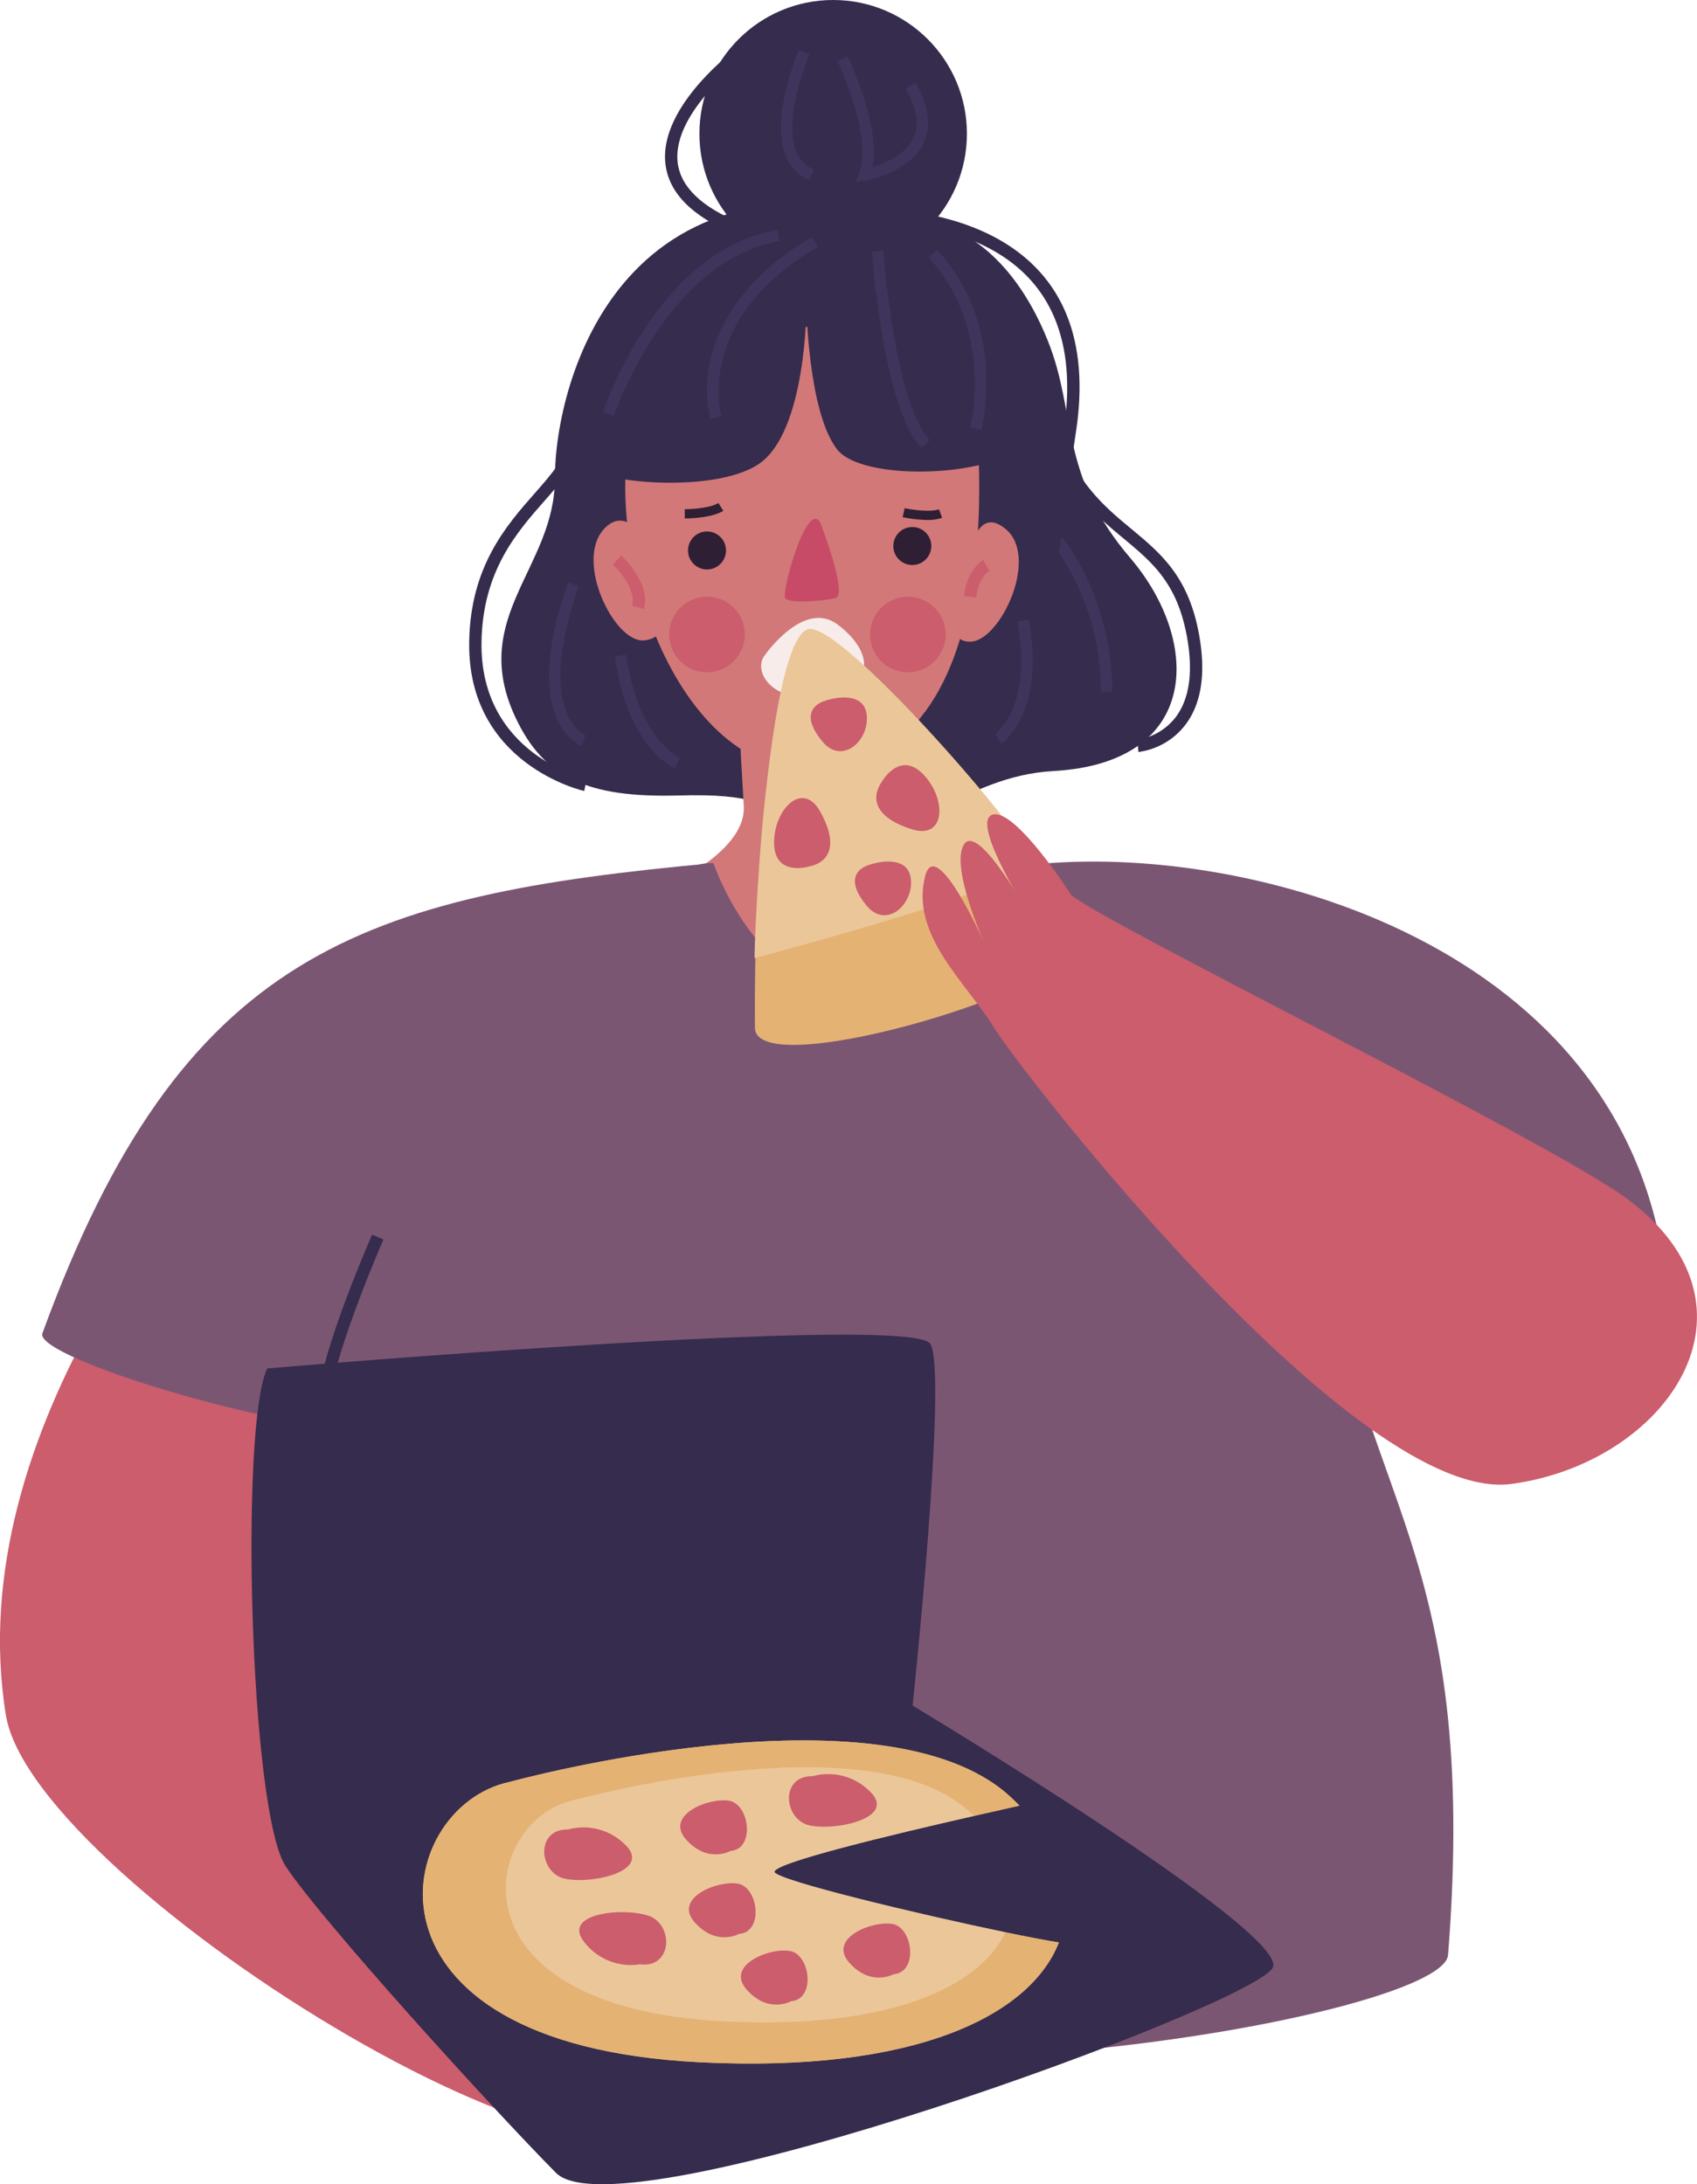 <svg viewBox="0 0 395.61 509.26" xmlns="http://www.w3.org/2000/svg"><path d="m386.81 288.46s-32.1 27-61.48 32.37c-20.54 3.73-114.16-114.2-91.5-118.24 45.57-8.13 137.52 11.55 152.98 85.87z" fill="#7b5673"/><path d="m159 239.61s-45.5-35.25-87.25 4.18c-26 24.54-81.15 89.74-70.38 156.12 6.49 39.99 154.13 130.74 159.63 87.27s9.37-253.89-2-247.57z" fill="#cb5d6d"/><circle cx="194.23" cy="31.18" fill="#362c4d" r="31.18"/><path d="m221.69 53.4s13.69 3.77 22.62 26.15c6.79 17 2.53 31.05 19.17 50.54s16.49 47.77-17.92 49.69c-21.36 1.2-31.69 17-50.48 12.42s-18.82-7.21-36.92-6.72c-21.15.57-31.38-4.1-38-18.21-11-23.48 9.25-34.87 9.2-55.79-.03-21.88 15.23-83.64 92.33-58.08z" fill="#362c4d"/><path d="m209.17 130.61s-.85 55.84 0 63.63 49.88 21.62 65.11 35.85-34.86 38.71-65.93 56.82c-23.82 13.89-106.86-70.36-87.41-71s53.33-13.74 52.45-28-1.39-27.29-1.39-27.29 34.35-27.84 37.17-30.01z" fill="#d27878"/><path d="m226.78 90s12.78 86.36-36.18 89.49c-33.68 2.16-50.91-54.11-42.9-81.15s58.3-28.63 79.08-8.34z" fill="#d27878"/><path d="m154.07 131.75s-6.55-15.84-13.33-8.34 2.44 26.43 9.36 25.91 7.64-11.17 3.97-17.57z" fill="#d27878"/><path d="m225.59 131.71s1.39-14.83 9-8.23-1.3 25.79-8.24 26.13-3.62-11.09-.76-17.9z" fill="#d27878"/><path d="m216.47 59.14s24.67 12.43 24.15 40.72c-.21 11-38.89 13.62-45.55 4.83s-7.07-33.1-7.07-33.1 0 29.05-11.07 36.57-41.13 3.84-38.47.35 6.78-46.44 33.48-55.26 44.53 5.89 44.53 5.89z" fill="#362c4d"/><circle cx="211.65" cy="147.94" fill="#cb5d6d" r="8.81"/><circle cx="164.82" cy="147.94" fill="#cb5d6d" r="8.81"/><g fill="#3f345c"><path d="m214.8 104.45c-8.88-9.37-11.43-44.3-11.54-45.78l2.66-.19c0 .35 2.59 35.45 10.82 44.14z"/><path d="m165.62 97.73a29.27 29.27 0 0 1 .19-14.56c1.88-7.57 7.49-18.57 23.54-27.93l1.34 2.3c-29 16.95-22.59 39.18-22.52 39.4z"/><path d="m143.08 96.94-2.53-.85c.53-1.55 13.09-38 40.75-42.47l.43 2.63c-26.06 4.25-38.52 40.33-38.65 40.69z"/><path d="m228.78 100.29-2.58-.66c.06-.23 5.62-22.88-9.72-39.58l2-1.81c16.3 17.76 10.52 41.07 10.3 42.05z"/><path d="m256.65 161.32a58.27 58.27 0 0 0 -11-34.23l2.06-1.69c.47.57 11.56 14.29 11.6 35.91z"/><path d="m233.42 173.36-1.42-2.23c.09-.06 8.84-6.29 5.22-26.21l2.62-.48c3.92 21.81-5.99 28.63-6.42 28.92z"/><path d="m157.34 179.16c-.45-.19-11.17-5-14-26.14l2.65-.36c2.64 19.49 12.35 24 12.45 24.05z"/><path d="m135.56 173.91c-.59-.23-14.45-5.81-3.15-38.11l2.52.88c-10.45 29.86 1.44 34.68 1.56 34.72z"/><path d="m199.39 42.48.9-2.22c3.34-8.3-5-25.87-5.06-26l2.4-1.16c.34.71 7.62 16.1 5.8 25.85 2.82-.86 7.64-2.85 9.48-6.82 1.44-3.11.82-7-1.84-11.52l2.31-1.35c3.13 5.34 3.78 10.05 2 14-3.26 7-13.16 8.78-13.58 8.86z"/><path d="m188.69 42a10 10 0 0 1 -5.54-5.73c-3.61-9 2.84-24 3.12-24.64l2.44 1.06c-.06.15-6.28 14.59-3.08 22.6a7.35 7.35 0 0 0 4.09 4.25z"/></g><path d="m159.68 120.89h-.05v-2.16c1.56 0 5.93-.24 7.84-1.45l1.15 1.82c-2.72 1.73-8.32 1.79-8.94 1.79z" fill="#2f1f35"/><path d="m216.17 121.24a31 31 0 0 1 -5.75-.65l.48-2.11c1.49.34 5.84 1 8 .26l.74 2a10.47 10.47 0 0 1 -3.47.5z" fill="#2f1f35"/><circle cx="164.82" cy="128.35" fill="#2f1f35" r="4.43"/><circle cx="212.68" cy="127.31" fill="#2f1f35" r="4.43"/><path d="m150.1 142-2.76-.79c1-3.58-2.88-8.1-4.47-9.55l1.92-2.13c.29.27 7.05 6.47 5.31 12.47z" fill="#cb5d6d"/><path d="m227.6 139.28-2.86-.3c.62-6.11 4.3-8.29 4.46-8.38l1.43 2.49-.72-1.25.74 1.24c-.11.06-2.58 1.63-3.05 6.2z" fill="#cb5d6d"/><path d="m191.19 121.77s6.64 17 3.53 17.7-10.72 1.3-11.67 0 4.95-22.85 8.14-17.7z" fill="#c74b66"/><path d="m136.19 184.43c-.27-.06-27.29-6.18-26.81-34.83.29-17.57 8.65-27.06 15.36-34.68 4-4.55 7.18-8.15 7.43-12.18l2.86.17c-.3 5-3.93 9.14-8.13 13.91-6.4 7.27-14.37 16.32-14.65 32.83-.44 26.31 24.29 31.91 24.54 32z" fill="#362c4d"/><path d="m265.39 175.34-.25-2.86a13.93 13.93 0 0 0 8.93-5.25c3.25-4.29 4.13-10.65 2.61-18.9-2.29-12.41-8.05-17.2-14.72-22.75-5.9-4.9-12.58-10.46-17.33-22.22l2.66-1.07c4.48 11.09 10.59 16.17 16.51 21.08 6.8 5.66 13.23 11 15.7 24.44 1.68 9.11.61 16.25-3.18 21.21a16.54 16.54 0 0 1 -10.93 6.32z" fill="#362c4d"/><path d="m244.17 150.24a1.7 1.7 0 0 1 -.41-.05c-1.74-.44-3.11-.79 4.26-50.11 2.32-15.51-.61-27.54-8.69-35.77-16.24-16.51-48.13-12.5-48.45-12.45l-.38-2.86c1.37-.17 33.65-4.22 50.88 13.3 8.75 8.9 11.94 21.75 9.48 38.2-6.11 40.92-5.8 46.78-5.56 47.6a1.19 1.19 0 0 0 -1-.72 1.33 1.33 0 0 0 -.8.13l2.53.92c-.49 1.48-1.27 1.81-1.86 1.81z" fill="#362c4d"/><path d="m166.32 201.25s13.33 40 46.48 29.55c16.83-5.29 7-32 7-32 72.53.45 87.66 73.69 89.41 89.13 6.92 61 35.87 72.78 28.37 167.9-1.21 15.29-166.18 43.42-227.72 5.5-18.21-11.19-9.3-114.53 17.54-211.33 6.14-22.08 24.77-49.4 38.92-48.75z" fill="#7b5673"/><path d="m171.34 54.58c-10-4.1-15.42-9.6-16.21-16.34-1.62-13.73 16.87-27.24 17.66-27.79l1.68 2.33c-.18.13-17.91 13.07-16.49 25.12.67 5.64 5.53 10.35 14.45 14z" fill="#362c4d"/><path d="m178.43 152.6s9-12.86 16.81-7 9.66 14.08-2.77 16.55-17.32-5.79-14.04-9.55z" fill="#f7ece9"/><path d="m9.88 310.89c-2.47 6.77 83.72 31.77 96.4 20.61s60-130.25 60-130.25c-81.96 7.54-123.94 20.61-156.4 109.64z" fill="#7b5673"/><path d="m176 239.63s-1.54-95.77 18-87 59.1 59.48 55.22 69.37-73.13 30.25-73.22 17.63z" fill="#e4b273"/><path d="m62.29 319.07s150.62-12.87 154.63-5.7-4.17 84.31-4.17 84.31 87.3 52.47 84 61-152.13 63.13-167.14 47.95-54.6-58.76-63-71.47-10.7-102.79-4.32-116.09z" fill="#362c4d"/><path d="m234.37 450.54c-20.31-4.22-52.75-12-53.79-14s27.42-8.8 46.42-13.12c4.15-.95 7.85-1.78 10.68-2.41-.77-.78-1.56-1.56-2.41-2.32-29.95-27-116.53-3.19-116.53-3.19-27.34 5.84-38.6 61.16 44.35 65.34 50.28 2.54 77.1-10.92 83.77-27.93-2.86-.45-7.28-1.29-12.49-2.37z" fill="#ebc699"/><path d="m168.82 471.29c-65.44-3.3-56.55-47-35-51.56 0 0 68.31-18.8 91.94 2.52.43.38.81.78 1.22 1.17 4.15-.95 7.85-1.78 10.68-2.41-.77-.78-1.56-1.56-2.41-2.32-29.95-27-116.53-3.19-116.53-3.19-27.34 5.84-38.6 61.16 44.35 65.34 50.28 2.54 77.1-10.92 83.77-27.93-2.87-.45-7.27-1.29-12.48-2.37-6.08 12.8-27.14 22.68-65.54 20.75z" fill="#e4b273"/><path d="m133.83 419.73c-21.56 4.61-30.45 48.26 35 51.56 38.4 1.93 59.46-8 65.55-20.75-20.31-4.22-52.75-12-53.79-14s27.41-8.8 46.41-13.12c-.41-.39-.79-.79-1.22-1.17-23.64-21.32-91.95-2.52-91.95-2.52z" fill="#ebc699"/><path d="m149.19 458a13.67 13.67 0 0 1 -12.94-5.12c-5.43-6.76 8.9-8.2 14.88-6.21s5.68 12.33-1.94 11.33z" fill="#cb5d6d"/><path d="m170.28 431.58s-5.33 3-10.36-2.7 5.38-9.85 10.11-9 6.05 11.27.25 11.7z" fill="#cb5d6d"/><path d="m184.42 466.61s-5.32 3-10.36-2.71 5.39-9.84 10.12-9 6.04 11.27.24 11.71z" fill="#cb5d6d"/><path d="m172.3 450.91s-5.32 3-10.36-2.7 5.39-9.85 10.12-9 6.04 11.27.24 11.7z" fill="#cb5d6d"/><path d="m208.33 460.31s-5.32 3-10.36-2.7 5.39-9.85 10.12-9 6.04 11.26.24 11.7z" fill="#cb5d6d"/><path d="m132.39 426.58a13.7 13.7 0 0 1 13.44 3.63c6.16 6.1-7.92 9.15-14.08 7.85s-7.04-11.59.64-11.48z" fill="#cb5d6d"/><path d="m189.44 414.15a13.7 13.7 0 0 1 13.44 3.63c6.16 6.1-7.92 9.15-14.08 7.85s-7.04-11.63.64-11.48z" fill="#cb5d6d"/><path d="m175.9 223.4s65.69-17.24 64.72-22.66-41.73-52.62-51.37-54.09-13.34 67.35-13.35 76.75z" fill="#ebc699"/><path d="m249.7 208.63s-12.7-19.82-18.14-18.73 6.65 20.56 6.65 20.56-10.63-18.87-13.6-13.38 4.88 22.81 4.88 22.81-11.26-25.33-13.8-15.67c-3.64 13.84 9.9 25.28 16 35.32s84.54 111.39 120.7 106.46 61.22-41.12 26.89-66.51c-18.04-13.39-122.85-64.62-129.58-70.86z" fill="#cb5d6d"/><path d="m193.8 163s7.76-2.15 8.27 3.85-5.79 11.46-10.27 6.14-3.41-8.92 2-9.99z" fill="#cb5d6d"/><path d="m204.09 201.25s7.76-2.14 8.27 3.85-5.79 11.47-10.27 6.14-3.4-8.92 2-9.99z" fill="#cb5d6d"/><path d="m205.72 182.06s4.15-7.14 9.57-1.45 5.19 15.21-2.71 12.75-10.1-6.76-6.86-11.3z" fill="#cb5d6d"/><path d="m188.46 202.07s-7.91 2.37-8-5.48 6.61-14.66 10.69-7.46 2.78 11.87-2.69 12.94z" fill="#cb5d6d"/><path d="m74.28 328.54c-1.47-8.31 11-37.37 12.47-40.66l2.64 1.12c-3.8 8.71-13.4 32.7-12.28 39z" fill="#362c4d"/></svg>